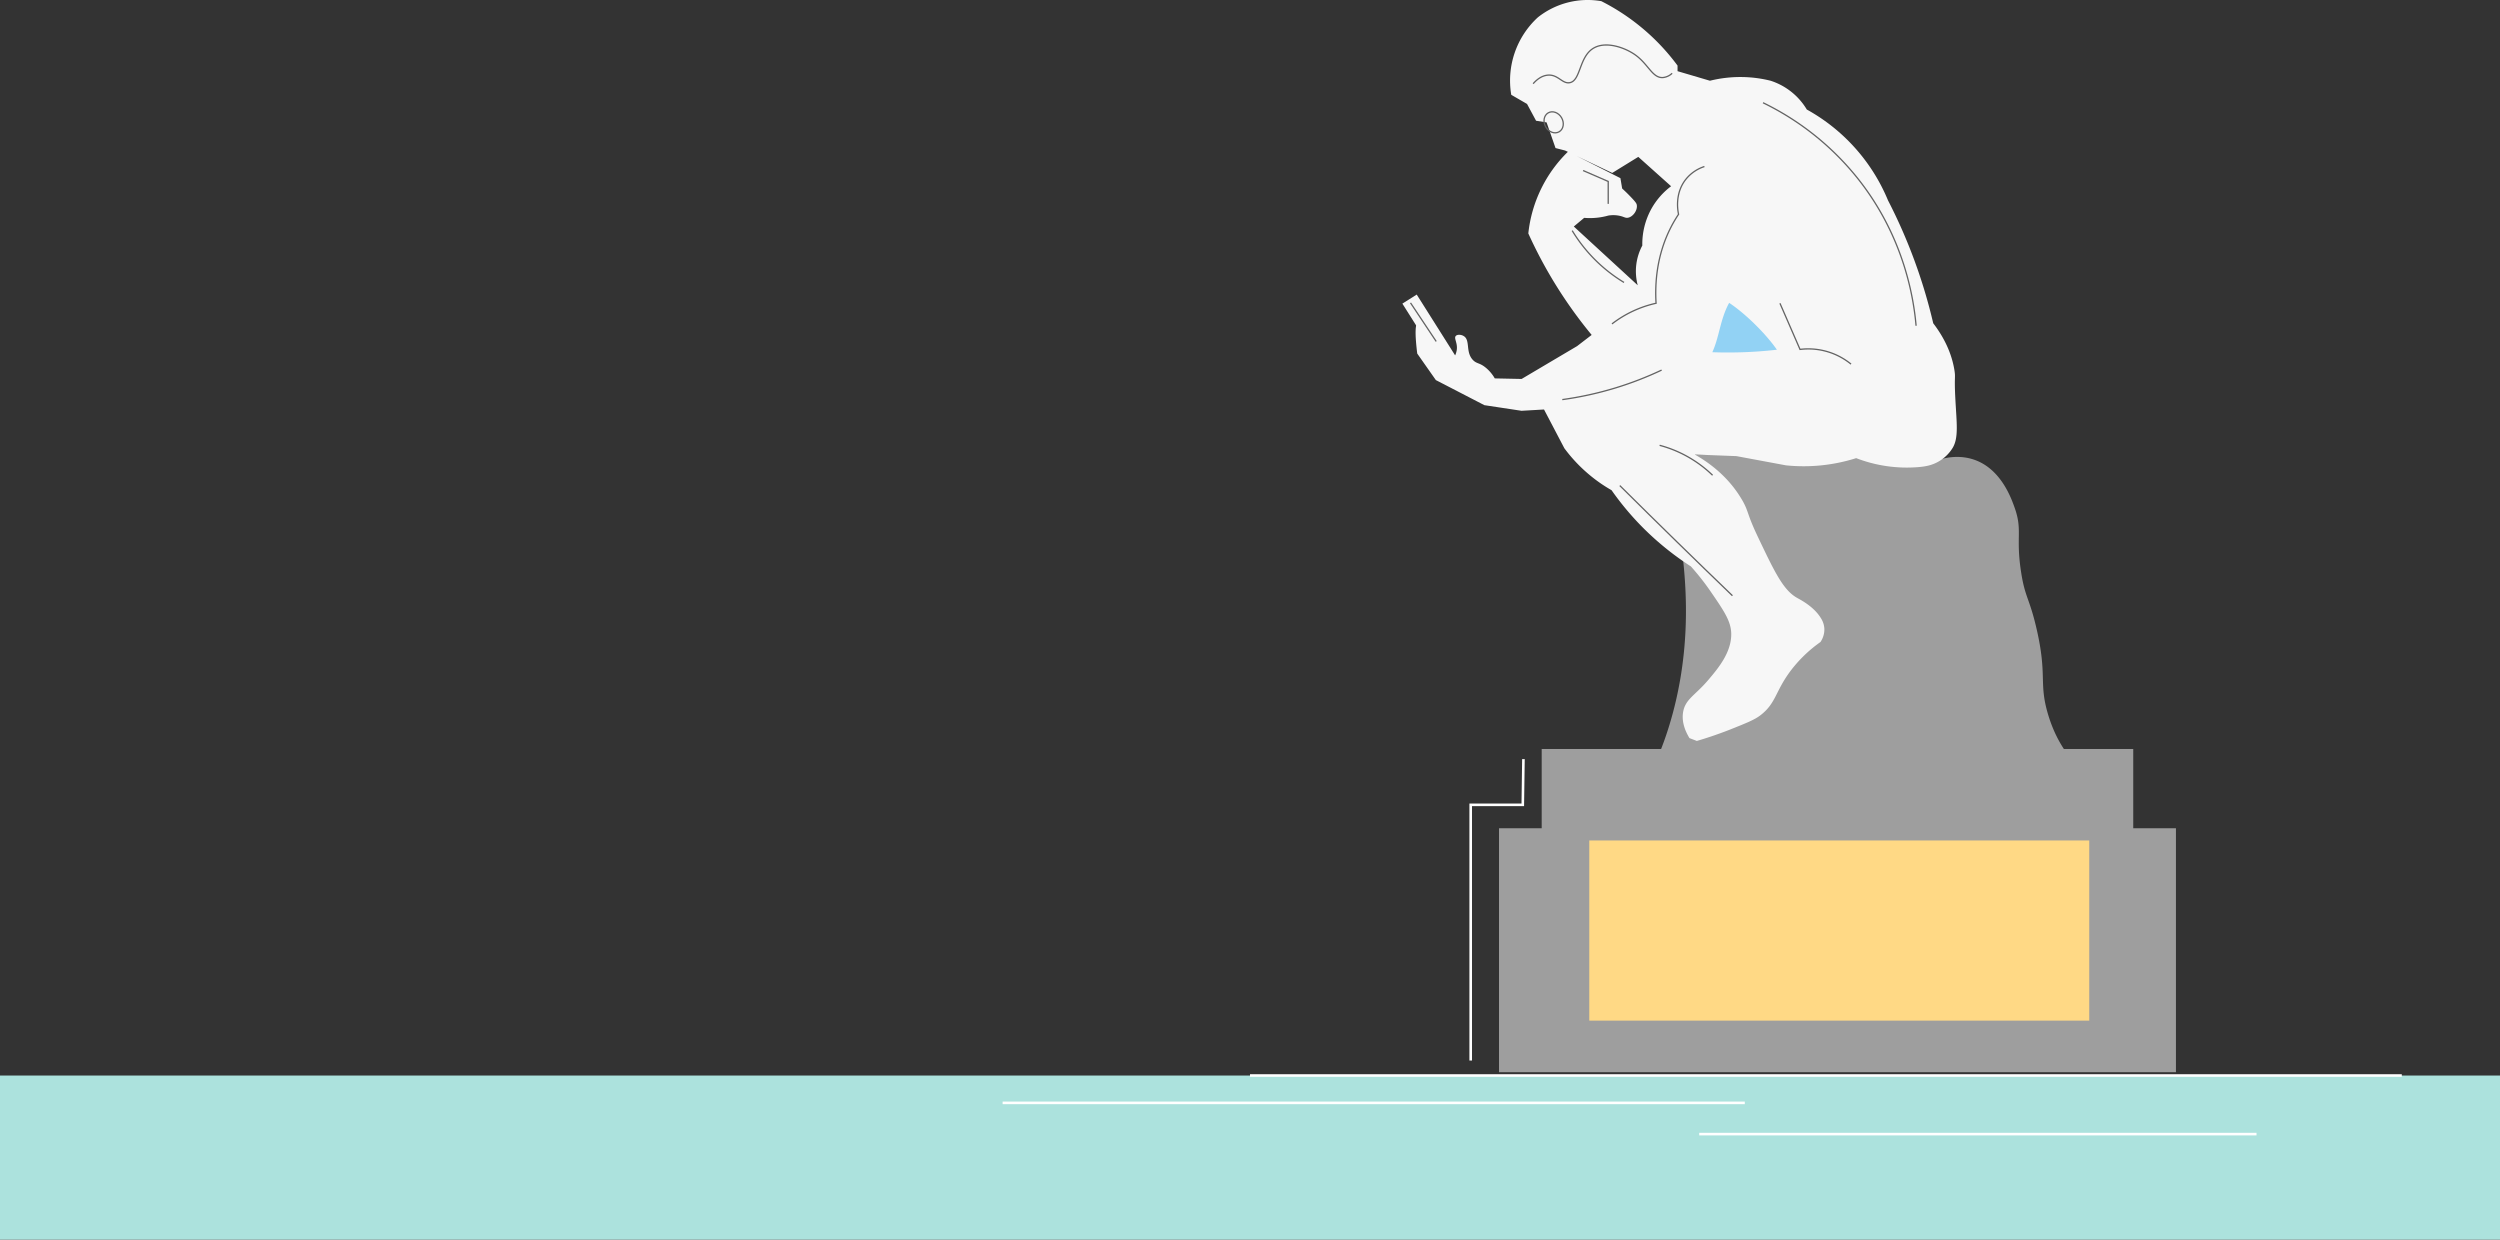 <svg xmlns="http://www.w3.org/2000/svg" viewBox="0 0 1920 952"><rect x="0" y="0" width="1920" height="952" fill="#333333" stroke="none"/><defs><style>.b598da8a-843c-4640-b3d7-aed2e4a08979{fill:#ace2dd;}.bd705444-ad70-4ca9-abbe-059e614ce74c{fill:#9e9e9e;}.a2640b78-f6f1-4fe5-aed4-41ea93f288a8{fill:#f7f7f7;}.fb329bb4-3954-4b28-90da-d5ebf741d152{fill:#92d2f4;}.b5a835e9-3751-41e2-9e6b-8fb628c71179,.b7dcb13d-0b34-4462-81b7-9910a73d5de1,.b9e519ef-b171-4b81-832e-aa0b539c8506{fill:none;}.b7dcb13d-0b34-4462-81b7-9910a73d5de1,.b9e519ef-b171-4b81-832e-aa0b539c8506{stroke:#636363;}.b5a835e9-3751-41e2-9e6b-8fb628c71179,.b7dcb13d-0b34-4462-81b7-9910a73d5de1{stroke-miterlimit:10;}.b9e519ef-b171-4b81-832e-aa0b539c8506{stroke-miterlimit:10;}.f1839612-eebd-412a-92d9-77d56069068f{fill:#ffd985;}.b5a835e9-3751-41e2-9e6b-8fb628c71179{stroke:#fff;stroke-width:2px;}</style></defs><title>fond_apropos</title><g id="b81c5a52-d51d-44ea-878b-d41186ef54b1" data-name="Calque 2"><g id="a51144ed-b80d-4e00-9067-0b7f4830ec59" data-name="Calque 1"><rect class="b598da8a-843c-4640-b3d7-aed2e4a08979" y="826" width="1920" height="126"/></g><g id="b9b6e43e-fc33-4655-a925-a1b5c50baadb" data-name="Calque 2"><g id="e817ee79-ec98-4ed1-b0d7-ab7bc8cd3e9a" data-name="Calque 2"><path class="bd705444-ad70-4ca9-abbe-059e614ce74c" d="M1489.66,352.91c5.63-1.64,15.46-3.5,26.07,0,20.86,6.91,28.86,29.53,31.51,37,6.22,17.54.78,22.23,4.93,49.24,3,19.8,6.36,19.84,11.82,43.33,8.53,36.69,1.64,41.64,8.87,66,10.8,36.39,31.22,42.21,27.57,55.14-4.85,17.21-44.68,19.84-145.76,20.69-144.59,1.21-177.77-3.24-185.16-22.65-3.67-9.64,2.68-13.36,11.82-42.33,18.51-58.75,13.43-110,10.82-133.93a337.58,337.58,0,0,0-17.73-76.82q42.33.51,84.7,1Q1424.43,351.24,1489.66,352.91Z"/><path class="a2640b78-f6f1-4fe5-aed4-41ea93f288a8" d="M1160.64,72.81a65.89,65.89,0,0,1,20.44-59.48A61.57,61.57,0,0,1,1229.8.89a165.81,165.81,0,0,1,58.55,49.47v4.3L1313.24,62a97.08,97.08,0,0,1,26-2.81A95.74,95.74,0,0,1,1359.81,62a50.35,50.35,0,0,1,27.81,22.11A141.55,141.55,0,0,1,1450,153.91a408.72,408.72,0,0,1,34.72,94.36c11.41,14.89,15,28,16.29,36.11,1,6.33-.27,3.89.72,22.35s2.57,29.51-2.1,37.26a30.05,30.05,0,0,1-8.31,8.87c-6,4.25-11.84,5.39-18.3,5.9a107.92,107.92,0,0,1-47.48-6.91,133.39,133.39,0,0,1-53.94,5.53l-38-7.08-32-1.23c10.82,6.16,25.49,16.67,35.91,34.19,5.7,9.55,3.57,10.2,12.49,28.93,13,27.33,19.55,41,30.21,47,2.92,1.64,12.81,6.69,18.17,15.44a16.77,16.77,0,0,1,2.73,8.22,17.15,17.15,0,0,1-3,10.22,103.35,103.35,0,0,0-23.1,22.35c-11.7,15.71-10.93,24.6-23,33.91-4.66,3.57-10.9,6-23.39,11-10.22,4-19,6.84-25.45,8.71l-5.66-2.17c-3-4.93-6.33-12.37-4.8-20.44,1.86-9.66,9.25-12.44,19.19-24.16,7.66-9,18-21.32,17.69-35.77-.25-9.49-5.47-17.18-16-32.5a188.48,188.48,0,0,0-15-19,221.7,221.7,0,0,1-35.5-28.44,218.71,218.71,0,0,1-25.42-30.09,114.84,114.84,0,0,1-15.66-10.7,118,118,0,0,1-20.59-21.51q-7.8-14.89-15.61-29.77l-17.28,1q-14.28-2.17-28.54-4.32-18.62-9.65-37.25-19.26l-14.3-20.37c-1.86-15.16-1.65-23.05.56-23.69,1.76-.48,4.81,3.55,9.13,12.18,1.48,2.15,12.09,17.42,17.26,15.27,2.34-1,3.21-5.38,3.31-6,1.11-5.68-2.37-9.41-.65-11.29,1.11-1.23,4-1.14,5.94,0,5.51,3.09,1.23,12.42,7.35,18.6,3,3,5,1.79,10,6a30,30,0,0,1,6.65,8l20.61.43q21.29-12.61,42.58-25.2l11.22-8.61a349.06,349.06,0,0,1-28.86-40.52,348.51,348.51,0,0,1-19.79-37.43,102.66,102.66,0,0,1,30.5-62.81l40.23,20.35c.44,2.65.9,5.31,1.33,7.95,1.67,1.52,4,3.72,6.62,6.47,4,4.16,4.43,5.13,4.62,6.14.72,4.11-2.9,9.14-6.77,9.84-2.12.38-3-.8-6.76-1.55a23.57,23.57,0,0,0-8.32-.12,52.14,52.14,0,0,1-8.07,1.59,52.82,52.82,0,0,1-10.49.17c-2.65,2.23-5.31,4.43-7.95,6.65l49.08,45.12a42.38,42.38,0,0,1-1.16-15.35,41.85,41.85,0,0,1,4.69-15.15,56.12,56.12,0,0,1,7.11-28.47,55.49,55.49,0,0,1,15-17.08l-25.2-22.55-20,12.33-36.22-17.21-7.35-1.89L1187.77,94l-8.07-1.26-6.93-12.9Z"/><path class="fb329bb4-3954-4b28-90da-d5ebf741d152" d="M1315.06,270.5c5.39-11.64,6-25.3,12.93-37.91,13.12,8.67,28.85,24.62,36.66,36A331.79,331.79,0,0,1,1315.06,270.5Z"/><rect class="a2640b78-f6f1-4fe5-aed4-41ea93f288a8" x="1096.54" y="223.81" width="13.03" height="76.83" transform="translate(30.36 629.39) rotate(-32.27)"/></g><g id="a1303550-a8d6-4bdd-9e8a-f640432542e1" data-name="Calque 3"><path class="b7dcb13d-0b34-4462-81b7-9910a73d5de1" d="M1177.46,64.28c2.27-2.59,6.17-6.17,11.34-6.58,7.75-.6,10.82,6.58,16.45,5.85,9.07-1.18,7.16-20.69,19.38-27,9.36-4.86,23.25,0,31.08,5.48,10.25,7.23,13.22,17.81,21.19,17.55a11.92,11.92,0,0,0,7.3-3.29"/><polyline class="b7dcb13d-0b34-4462-81b7-9910a73d5de1" points="1215.81 130.97 1235.11 139.36 1235.11 156.58"/><path class="b7dcb13d-0b34-4462-81b7-9910a73d5de1" d="M1354,78.9a210.66,210.66,0,0,1,73.9,59.61c35.06,44.93,41.92,91.88,43.66,111.67"/><ellipse class="b9e519ef-b171-4b81-832e-aa0b539c8506" cx="1193.21" cy="93.94" rx="7.03" ry="8.39" transform="translate(112.89 609.2) rotate(-30)"/><line class="b7dcb13d-0b34-4462-81b7-9910a73d5de1" x1="1083.27" y1="232.59" x2="1103.01" y2="262.24"/><path class="b7dcb13d-0b34-4462-81b7-9910a73d5de1" d="M1367,232.93l15.42,35.42a51.89,51.89,0,0,1,39.17,11.29"/><path class="b7dcb13d-0b34-4462-81b7-9910a73d5de1" d="M1238,248.76a86.09,86.09,0,0,1,33.86-15.86c-.92-15.22.36-36.92,11.57-58.67a103.54,103.54,0,0,1,5.71-9.69c-.44-1.91-3.39-16.07,6-27.33A30.35,30.35,0,0,1,1309,127.9"/><path class="b7dcb13d-0b34-4462-81b7-9910a73d5de1" d="M1199.84,306.9a263.5,263.5,0,0,0,40.74-8.94,262.14,262.14,0,0,0,35.55-13.73"/><path class="b7dcb13d-0b34-4462-81b7-9910a73d5de1" d="M1274.59,342A92.62,92.62,0,0,1,1315.26,365"/><path class="b7dcb13d-0b34-4462-81b7-9910a73d5de1" d="M1244,372.92q21.66,21.51,43.81,43.16Q1309.2,437,1330.5,457.5"/></g><path class="b7dcb13d-0b34-4462-81b7-9910a73d5de1" d="M1207.44,177.11a117.75,117.75,0,0,0,39.81,39.81"/><rect class="bd705444-ad70-4ca9-abbe-059e614ce74c" x="1151.24" y="636.1" width="519.88" height="187.34"/><rect class="bd705444-ad70-4ca9-abbe-059e614ce74c" x="1184.02" y="575.22" width="454.31" height="81.86"/><rect class="f1839612-eebd-412a-92d9-77d56069068f" x="1220.57" y="645.47" width="383.97" height="138.37"/></g><g id="bd72101c-eda5-4cdc-bb01-860427e24f2f" data-name="Calque 3"><polyline class="b5a835e9-3751-41e2-9e6b-8fb628c71179" points="1129.5 814.5 1129.5 618.11 1169.5 618.11 1170 583"/><line class="b5a835e9-3751-41e2-9e6b-8fb628c71179" x1="960" y1="826" x2="1844.57" y2="826"/><line class="b5a835e9-3751-41e2-9e6b-8fb628c71179" x1="770" y1="847" x2="1340" y2="847"/><line class="b5a835e9-3751-41e2-9e6b-8fb628c71179" x1="1305" y1="871" x2="1733" y2="871"/></g></g></svg>